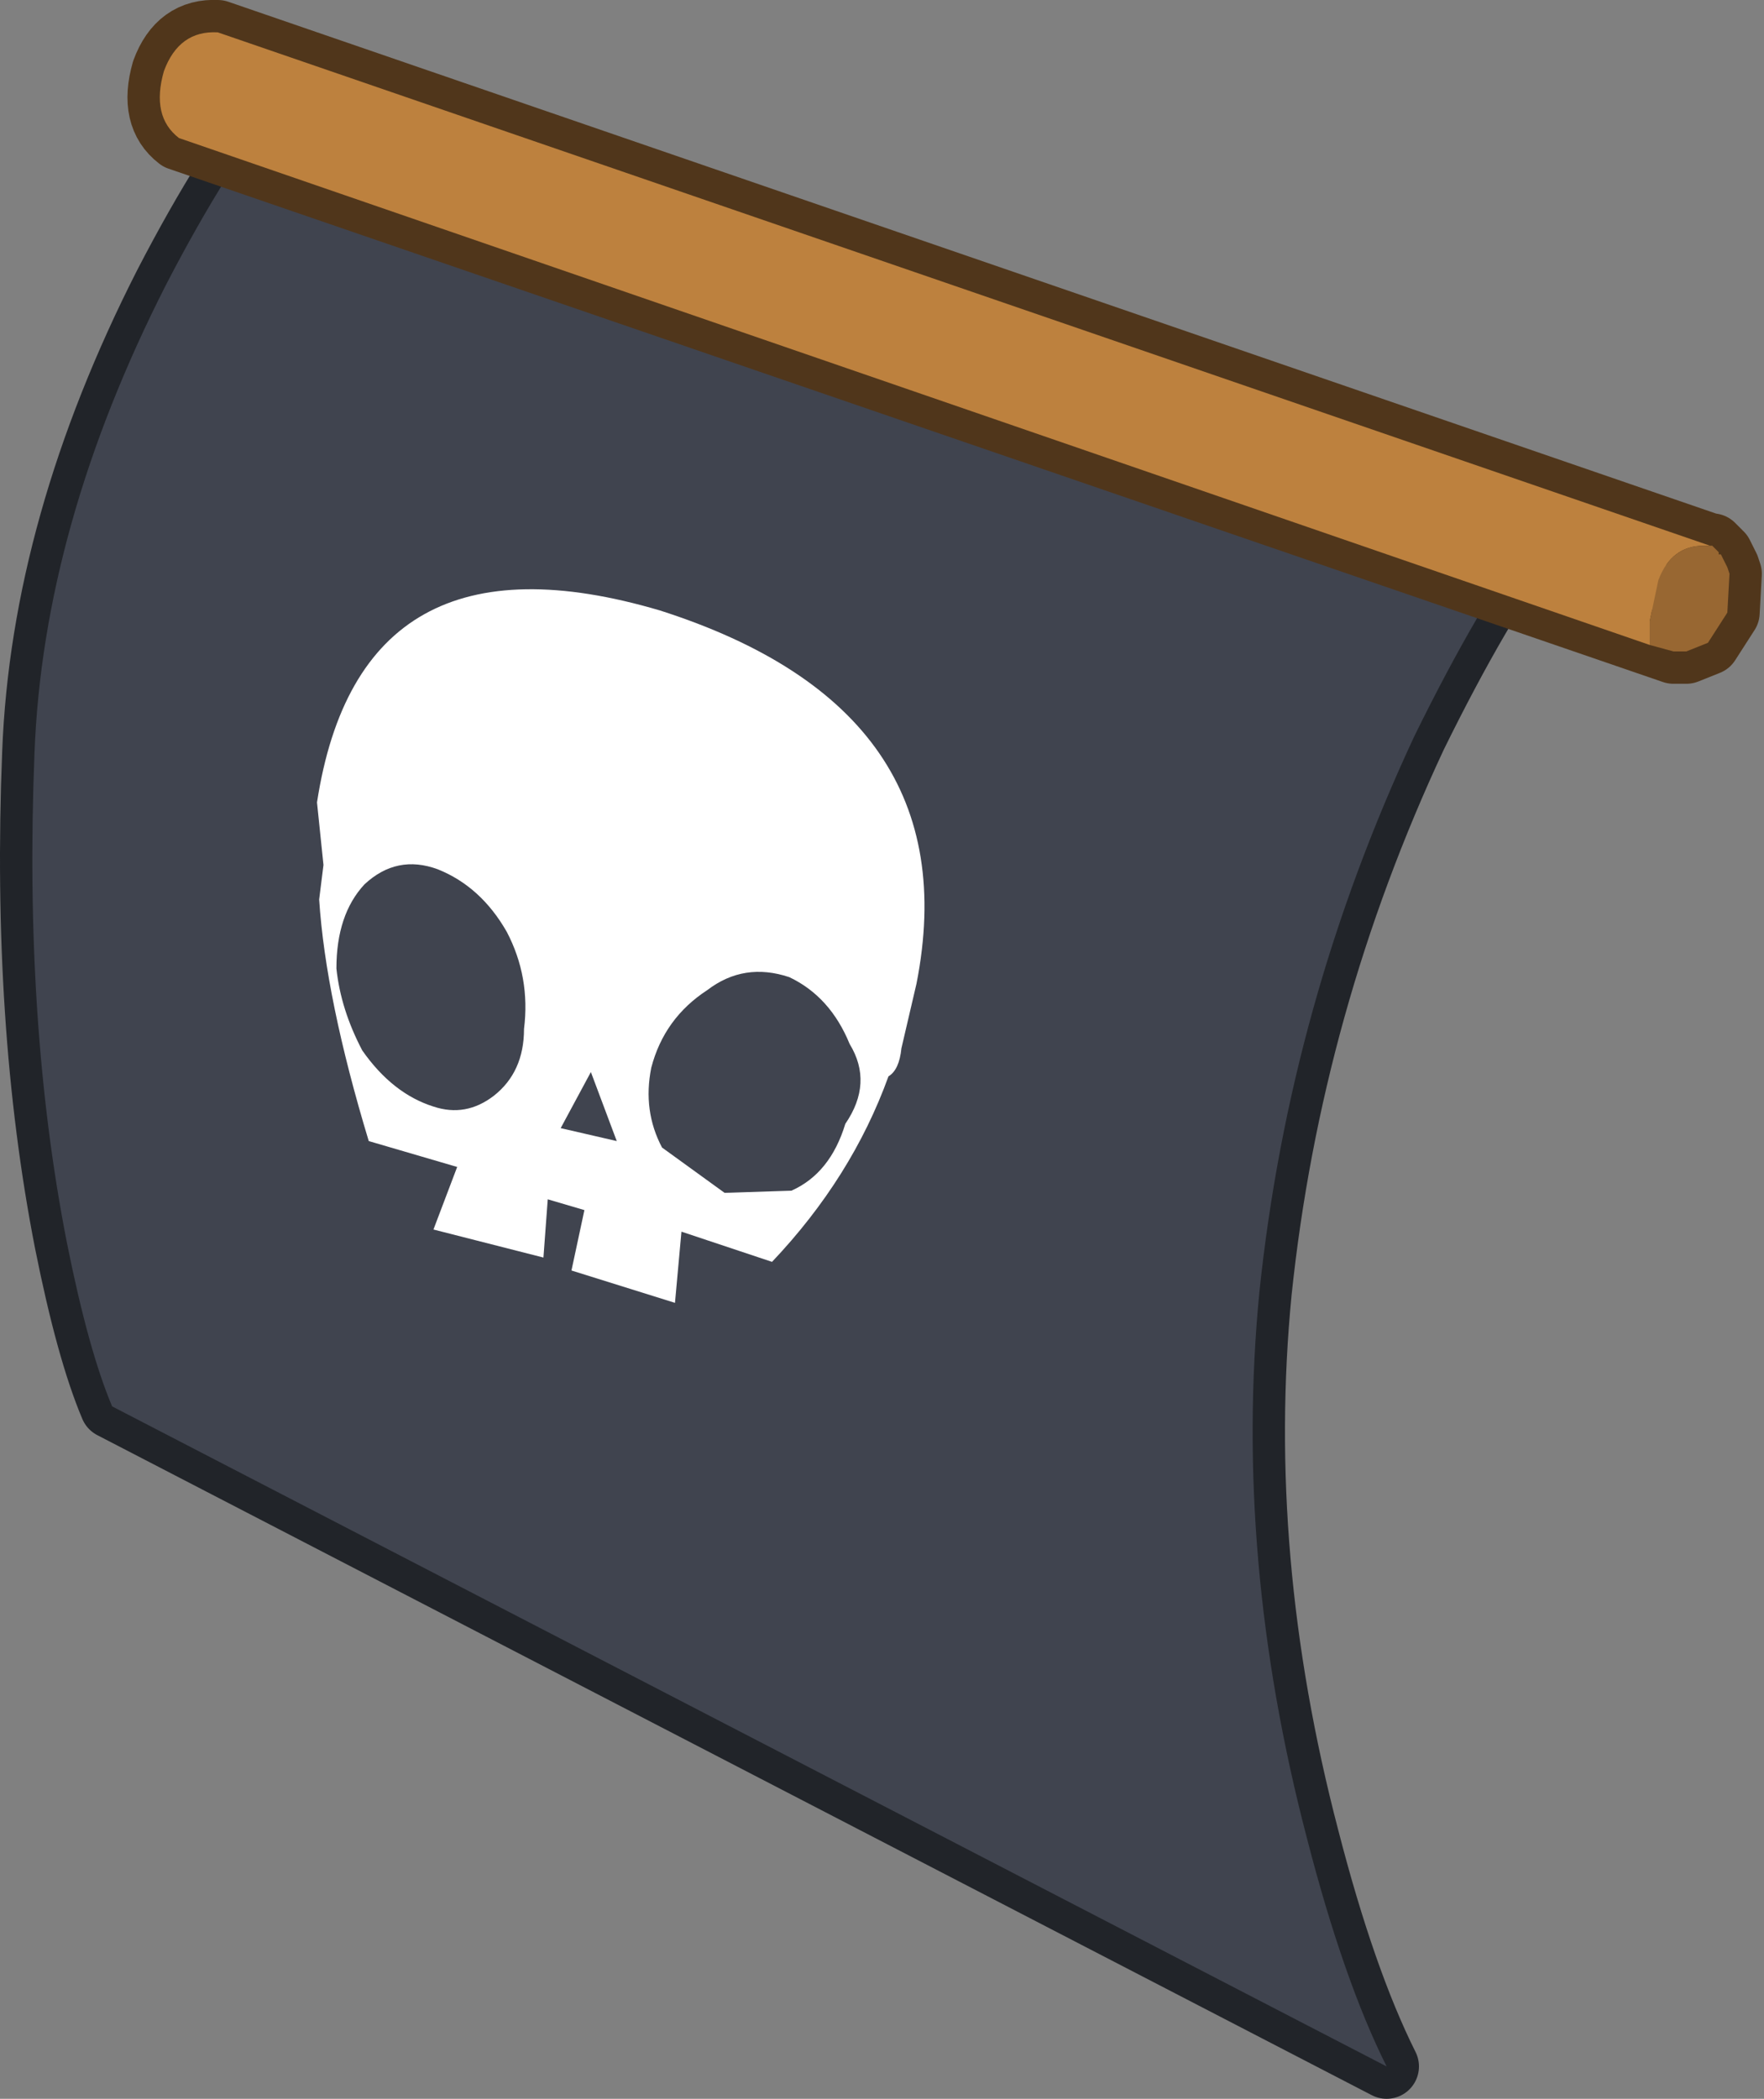 <?xml version="1.0" encoding="UTF-8" standalone="no"?>
<svg xmlns:xlink="http://www.w3.org/1999/xlink" height="48.65px" width="40.9px" xmlns="http://www.w3.org/2000/svg">
  <rect width="100%" height="100%" fill="#808080" stroke="none"/>
  <g transform="matrix(1.0, 0.0, 0.0, 1.0, -5.0, 17.5)">
    <path d="M11.65 -15.35 L40.6 -5.25 Q39.3 -3.5 37.8 -0.45 34.9 5.75 34.2 12.45 33.6 18.6 35.3 25.1 36.15 28.4 37.15 30.4 L7.6 15.1 Q7.05 13.8 6.55 11.3 5.55 6.2 5.8 -0.05 6.0 -5.3 8.85 -10.9 10.3 -13.7 11.65 -15.35" fill="#40444f" fill-rule="evenodd" stroke="none"/>
    <path d="M11.65 -15.35 L40.6 -5.25 Q39.3 -3.5 37.8 -0.45 34.9 5.75 34.2 12.45 33.6 18.6 35.3 25.1 36.15 28.4 37.15 30.4 L7.6 15.1 Q7.05 13.8 6.55 11.3 5.55 6.2 5.8 -0.05 6.0 -5.3 8.85 -10.9 10.3 -13.7 11.65 -15.35 Z" fill="none" stroke="#212429" stroke-linecap="round" stroke-linejoin="round" stroke-width="1.5"/>
    <path d="M11.65 -15.35 L40.6 -5.25 Q39.3 -3.5 37.8 -0.45 34.9 5.75 34.2 12.45 33.6 18.6 35.3 25.1 36.15 28.4 37.15 30.4 L7.6 15.1 Q7.05 13.8 6.55 11.3 5.55 6.2 5.8 -0.05 6.0 -5.3 8.85 -10.9 10.3 -13.7 11.65 -15.35" fill="#40444f" fill-rule="evenodd" stroke="none"/>
    <path d="M21.4 5.45 Q20.4 6.1 20.1 7.25 19.9 8.25 20.35 9.1 L21.8 10.15 23.35 10.1 Q24.25 9.7 24.6 8.55 25.25 7.6 24.7 6.7 24.25 5.6 23.3 5.15 22.25 4.8 21.4 5.45 M20.8 11.05 L20.65 12.7 18.25 11.95 18.55 10.55 17.7 10.3 17.6 11.65 15.05 11.0 15.6 9.55 13.55 8.95 Q12.55 5.65 12.4 3.35 L12.5 2.55 12.35 1.1 Q13.35 -5.4 20.3 -3.35 27.5 -1.05 26.25 5.3 L25.9 6.8 Q25.85 7.3 25.6 7.45 24.75 9.8 22.9 11.75 L20.8 11.05 M12.8 4.95 Q12.9 5.9 13.4 6.85 14.1 7.85 15.05 8.15 15.8 8.4 16.45 7.9 17.15 7.35 17.15 6.35 17.3 5.15 16.75 4.1 16.15 3.05 15.15 2.65 14.2 2.3 13.45 3.0 12.8 3.7 12.8 4.95 M18.7 7.35 L18.0 8.65 19.3 8.95 18.7 7.35" fill="#ffffff" fill-rule="evenodd" stroke="none"/>
    <path d="M8.8 -15.85 Q9.15 -16.8 10.05 -16.75 L44.65 -4.85 44.7 -4.85 44.85 -4.7 44.85 -4.65 44.9 -4.65 44.95 -4.55 45.05 -4.35 45.1 -4.2 45.05 -3.3 44.6 -2.6 44.1 -2.4 44.0 -2.4 43.8 -2.4 9.15 -14.3 Q8.5 -14.8 8.8 -15.85" fill="#bd813e" fill-rule="evenodd" stroke="none"/>
    <path d="M8.8 -15.85 Q9.15 -16.8 10.05 -16.75 L44.65 -4.85 44.7 -4.85 44.85 -4.7 44.85 -4.65 44.9 -4.65 44.95 -4.55 45.05 -4.35 45.1 -4.2 45.05 -3.3 44.6 -2.6 44.1 -2.4 44.0 -2.4 43.8 -2.4 9.15 -14.3 Q8.5 -14.8 8.8 -15.85 Z" fill="none" stroke="#50361b" stroke-linecap="round" stroke-linejoin="round" stroke-width="1.5"/>
    <path d="M43.25 -2.55 L9.15 -14.3 Q8.5 -14.8 8.8 -15.85 9.15 -16.8 10.05 -16.75 L44.65 -4.85 44.5 -4.85 Q43.75 -4.85 43.45 -4.05 L43.25 -3.1 43.25 -2.6 43.25 -2.55" fill="#bd813e" fill-rule="evenodd" stroke="none"/>
    <path d="M44.65 -4.85 L44.7 -4.85 44.85 -4.7 44.85 -4.65 44.9 -4.65 44.95 -4.55 45.05 -4.35 45.1 -4.2 45.05 -3.3 44.6 -2.6 44.1 -2.4 44.0 -2.4 43.8 -2.4 43.25 -2.55 43.25 -2.6 43.25 -3.1 43.45 -4.05 Q43.75 -4.85 44.5 -4.85 L44.65 -4.85" fill="#986732" fill-rule="evenodd" stroke="none"/>
  </g>
</svg>
